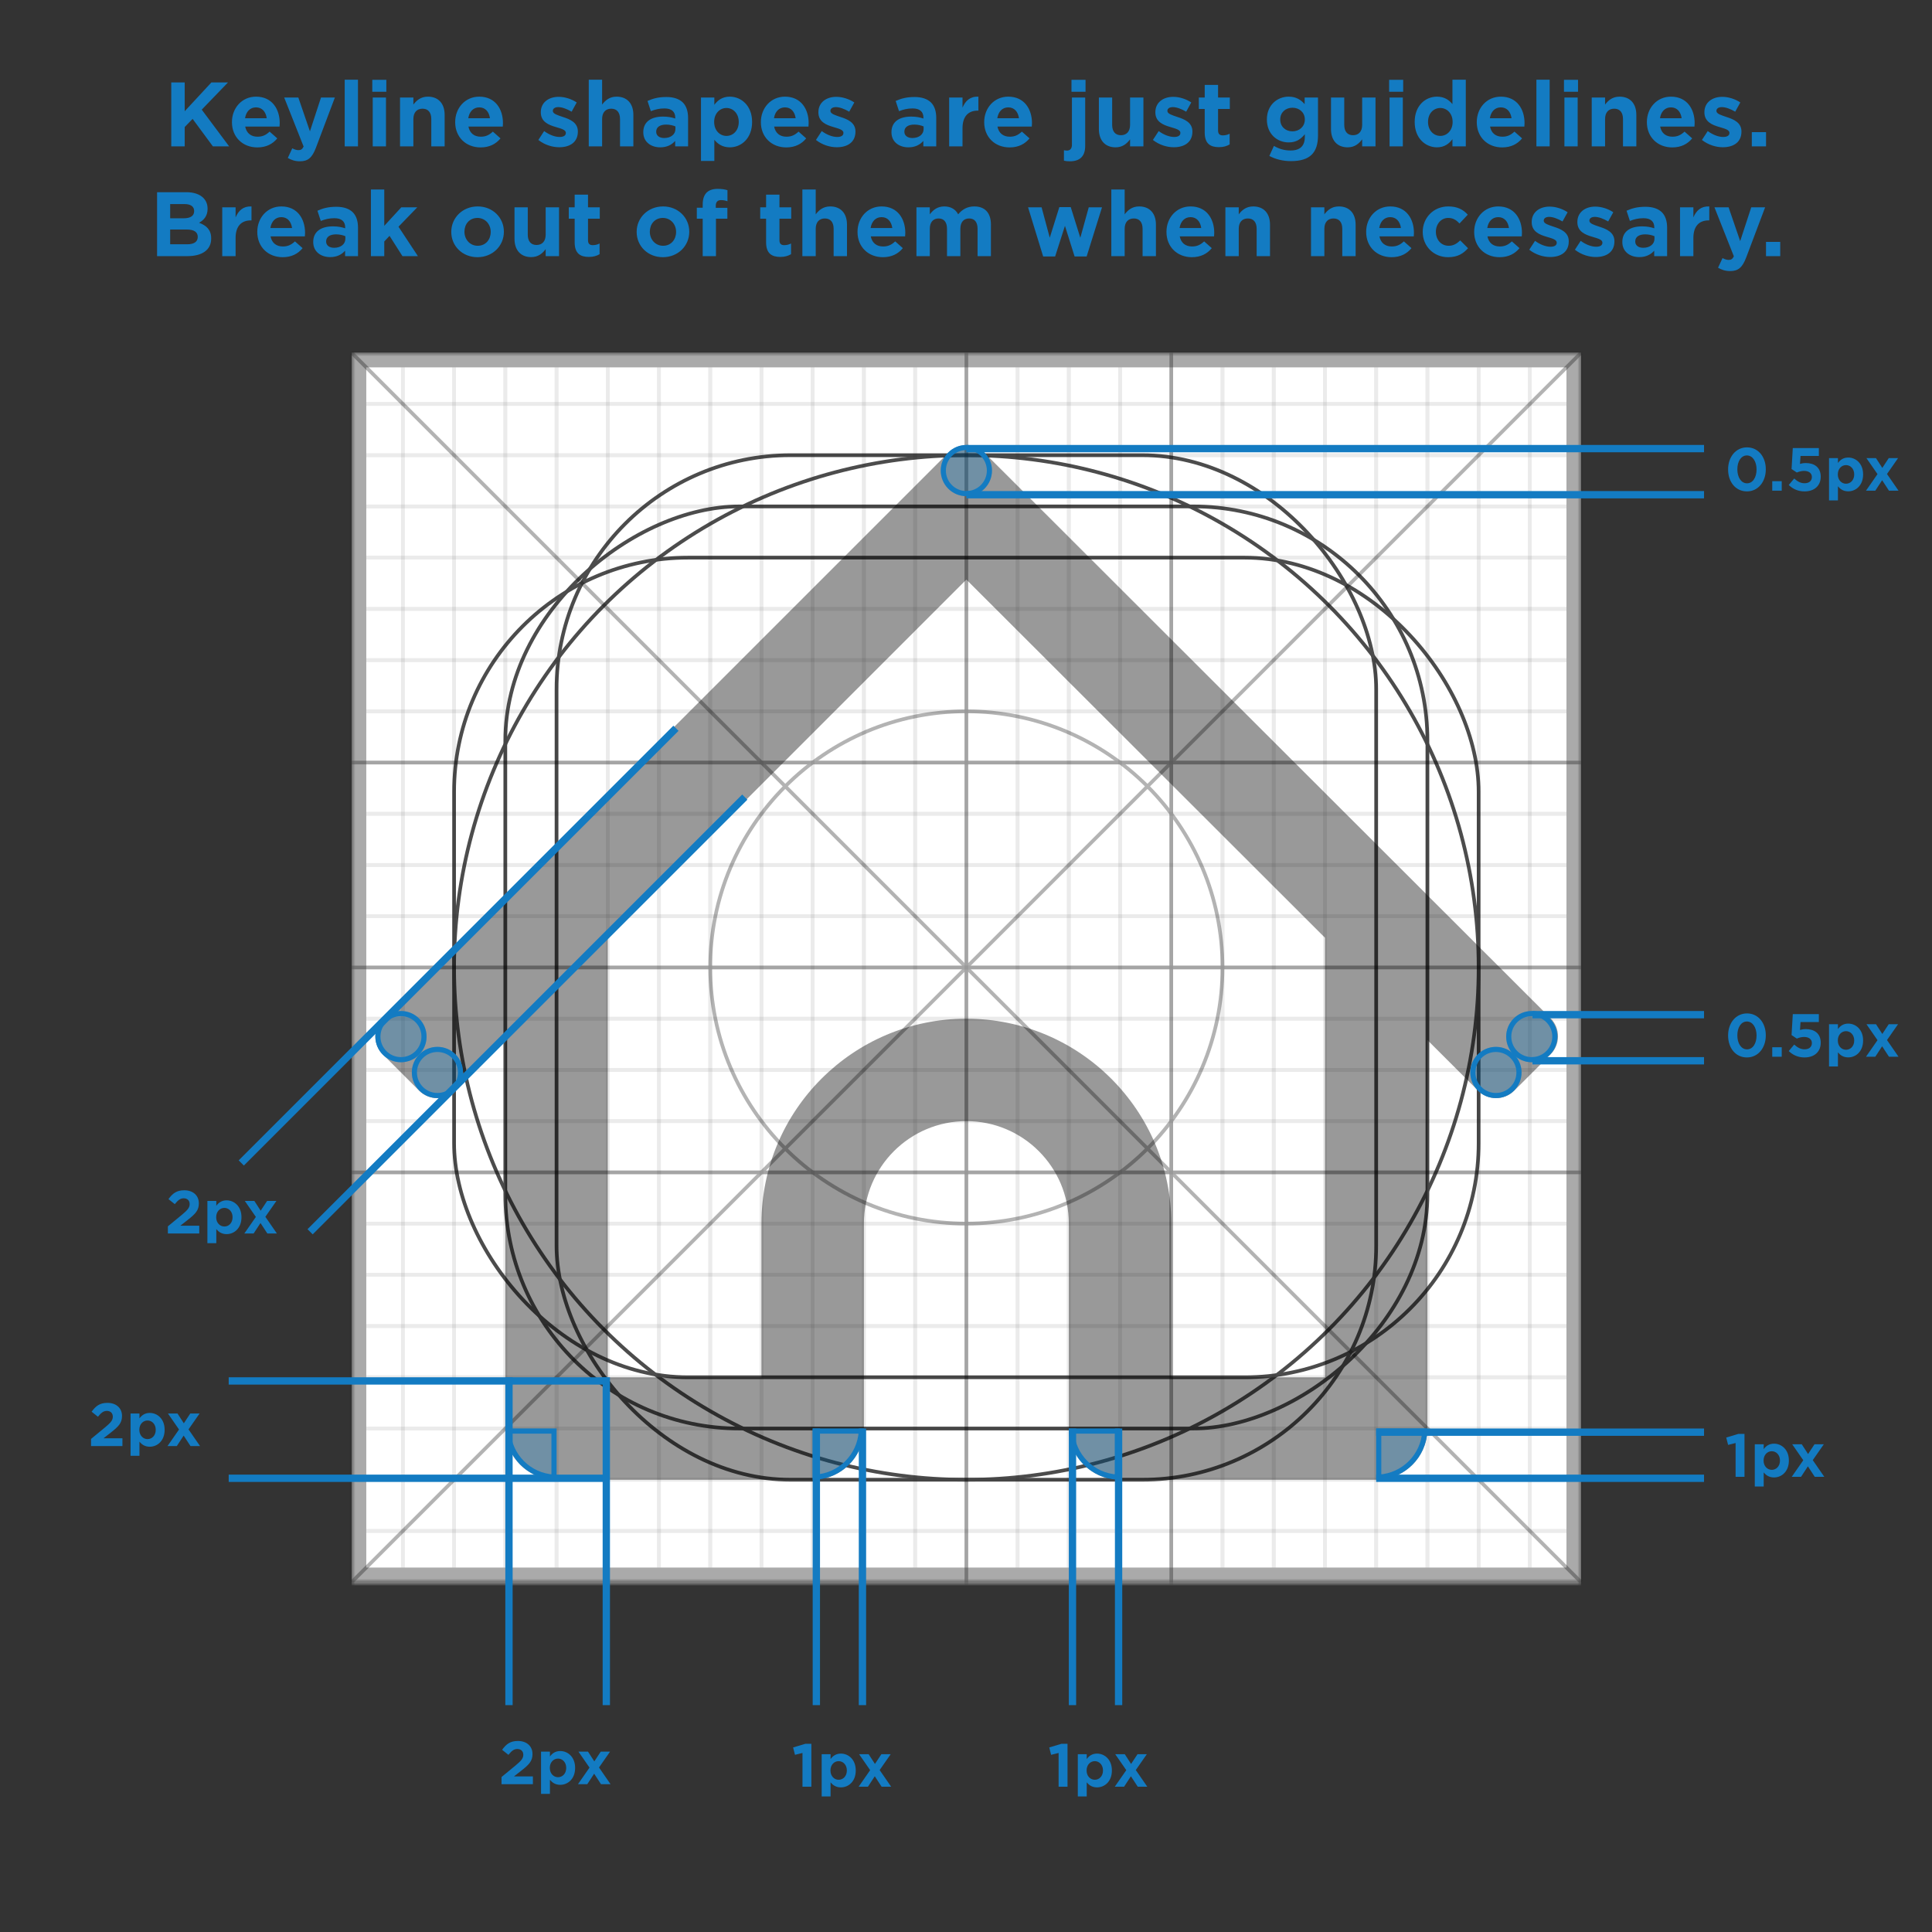 <svg xmlns="http://www.w3.org/2000/svg" xmlns:xlink="http://www.w3.org/1999/xlink" width="264" height="264" viewBox="0 0 264 264">
  <rect x="0" y="0" width="264" height="264" fill="#333333" stroke="none"/>
  <defs>
    <rect id="example-6-a" width="168" height="168"/>
    <circle id="example-6-c" cx="42.788" cy="133.65" r="3.5"/>
    <circle id="example-6-d" cx="47.775" cy="138.55" r="3.5"/>
    <circle id="example-6-e" cx="197.313" cy="133.65" r="3.5"/>
    <circle id="example-6-f" cx="192.412" cy="138.55" r="3.5"/>
    <path id="example-6-g" d="M183.05,194.2 L183.05,187.2 C179.184,187.2 176.05,190.334 176.05,194.2 L183.05,194.2 Z"/>
    <path id="example-6-h" d="M106.05,194.2 L106.05,187.2 C102.184,187.2 99.05,190.334 99.05,194.2 L106.05,194.2 Z"/>
    <path id="example-6-i" d="M141.05,187.2 L141.05,194.2 C137.184,194.2 134.05,191.066 134.05,187.2 L141.05,187.2 Z"/>
    <path id="example-6-j" d="M64.05,187.2 L64.05,194.2 C60.184,194.2 57.05,191.066 57.05,187.2 L64.05,187.2 Z"/>
    <circle id="example-6-k" cx="120.05" cy="56.3" r="3.5"/>
  </defs>
  <g fill="none" fill-rule="evenodd" transform="translate(12 8)">
    <g transform="translate(36.05 40.2)">
      <mask id="example-6-b" fill="#fff">
        <use xlink:href="#example-6-a"/>
      </mask>
      <g mask="url(#example-6-b)">
        <rect width="168" height="169.05" fill="#FFF"/>
        <g stroke="#000" stroke-width=".5" opacity=".4">
          <g opacity=".2">
            <rect width="7" height="168" x="161"/>
            <rect width="7" height="168" x="154"/>
            <rect width="7" height="168" x="147"/>
            <rect width="7" height="168" x="140"/>
            <rect width="7" height="168" x="133"/>
            <rect width="7" height="168" x="126"/>
            <rect width="7" height="168" x="119"/>
            <rect width="7" height="168" x="112"/>
            <rect width="7" height="168" x="105"/>
            <rect width="7" height="168" x="98"/>
            <rect width="7" height="168" x="91"/>
            <rect width="7" height="168" x="84"/>
            <rect width="7" height="168" x="77"/>
            <rect width="7" height="168" x="70"/>
            <rect width="7" height="168" x="63"/>
            <rect width="7" height="168" x="56"/>
            <rect width="7" height="168" x="49"/>
            <rect width="7" height="168" x="42"/>
            <rect width="7" height="168" x="35"/>
            <rect width="7" height="168" x="28"/>
            <rect width="7" height="168" x="21"/>
            <rect width="7" height="168" x="14"/>
            <rect width="7" height="168" x="7"/>
            <rect width="7" height="168"/>
          </g>
          <g opacity=".2" transform="rotate(90 84 84)">
            <rect width="7" height="168" x="161"/>
            <rect width="7" height="168" x="154"/>
            <rect width="7" height="168" x="147"/>
            <rect width="7" height="168" x="140"/>
            <rect width="7" height="168" x="133"/>
            <rect width="7" height="168" x="126"/>
            <rect width="7" height="168" x="119"/>
            <rect width="7" height="168" x="112"/>
            <rect width="7" height="168" x="105"/>
            <rect width="7" height="168" x="98"/>
            <rect width="7" height="168" x="91"/>
            <rect width="7" height="168" x="84"/>
            <rect width="7" height="168" x="77"/>
            <rect width="7" height="168" x="70"/>
            <rect width="7" height="168" x="63"/>
            <rect width="7" height="168" x="56"/>
            <rect width="7" height="168" x="49"/>
            <rect width="7" height="168" x="42"/>
            <rect width="7" height="168" x="35"/>
            <rect width="7" height="168" x="28"/>
            <rect width="7" height="168" x="21"/>
            <rect width="7" height="168" x="14"/>
            <rect width="7" height="168" x="7"/>
            <rect width="7" height="168"/>
          </g>
        </g>
        <rect width="166" height="166" x="1" y="1" stroke="#AAA" stroke-width="2"/>
      </g>
      <g stroke="#000" mask="url(#example-6-b)">
        <g stroke-width=".5" opacity=".3">
          <path d="M0,0 L168,168" transform="matrix(-1 0 0 1 168 0)"/>
          <path d="M0,0 L168,168"/>
          <circle cx="84" cy="84" r="35"/>
          <path d="M84 0L84 168.438M112 0L112 168.438M0 84L168 84M0 112L168 112M0 56L168 56"/>
        </g>
        <g stroke-width=".5" opacity=".7" transform="translate(14 14)">
          <circle cx="70" cy="70" r="70"/>
          <rect width="140" height="112" y="14" rx="32"/>
          <rect width="112" height="140" x="14" rx="32"/>
          <rect width="126" height="126" x="7" y="7" rx="32" transform="rotate(90 70 70)"/>
        </g>
      </g>
    </g>
    <g opacity=".4" transform="translate(36.05 40.2)">
      <rect width="168" height="168" x="-.05" y="-.2"/>
      <path fill="#000" fill-rule="nonzero" d="M147,93.919 L147,147.004 C147,150.869 143.866,154.004 140,154.004 L105,154.004 C101.134,154.004 98,150.869 98,147.004 L98,119 C98,111.268 91.732,105 84,105 C76.268,105 70,111.268 70,119 L70,147.004 C70,150.869 66.866,154.004 63,154.004 L28,154.004 C24.134,154.004 21,150.869 21,147.004 L21,93.998 L14.169,100.83 C12.802,102.197 10.586,102.197 9.219,100.83 L4.269,95.88 C2.902,94.513 2.902,92.297 4.269,90.93 L81.526,13.676 C82.893,12.31 85.108,12.309 86.475,13.675 L163.82,90.93 C165.188,92.296 165.189,94.512 163.823,95.88 C163.823,95.88 163.822,95.88 163.822,95.881 L158.869,100.83 C157.503,102.196 155.288,102.197 153.921,100.831 L147,93.919 Z M133,79.937 L84,30.998 L35,79.998 L35,140.004 L56,140.004 L56,119 C56,103.536 68.536,91 84,91 C99.464,91 112,103.536 112,119 L112,140.004 L133,140.004 L133,79.937 Z"/>
    </g>
    <path fill="#137BC2" d="M11.403,12 L11.403,3.264 L13.239,3.264 L13.239,7.2 L16.887,3.264 L19.155,3.264 L15.567,6.984 L19.311,12 L17.091,12 L14.319,8.244 L13.239,9.36 L13.239,12 L11.403,12 Z M23.163,12.144 C21.171,12.144 19.695,10.74 19.695,8.7 L19.695,8.676 C19.695,6.768 21.051,5.208 22.983,5.208 C25.191,5.208 26.223,6.924 26.223,8.82 C26.223,8.964 26.211,9.132 26.199,9.3 L21.507,9.3 C21.687,10.212 22.311,10.68 23.187,10.68 C23.847,10.68 24.315,10.476 24.843,9.984 L25.887,10.908 C25.263,11.676 24.375,12.144 23.163,12.144 Z M21.483,8.16 L24.447,8.16 C24.327,7.284 23.823,6.672 22.983,6.672 C22.167,6.672 21.627,7.26 21.483,8.16 Z M30.351,9.948 L31.863,5.328 L33.759,5.328 L31.179,12.168 C30.663,13.524 30.111,14.04 28.983,14.04 C28.311,14.04 27.807,13.86 27.327,13.584 L27.939,12.264 C28.191,12.408 28.503,12.516 28.767,12.516 C29.115,12.516 29.295,12.408 29.487,12.024 L26.835,5.328 L28.767,5.328 L30.351,9.948 Z M35.103,12 L35.103,2.892 L36.915,2.892 L36.915,12 L35.103,12 Z M38.871,4.536 L38.871,2.904 L40.791,2.904 L40.791,4.536 L38.871,4.536 Z M38.931,12 L38.931,5.328 L40.743,5.328 L40.743,12 L38.931,12 Z M42.663,12 L42.663,5.328 L44.487,5.328 L44.487,6.288 C44.919,5.724 45.495,5.208 46.467,5.208 C47.907,5.208 48.759,6.156 48.759,7.692 L48.759,12 L46.935,12 L46.935,8.268 C46.935,7.344 46.491,6.852 45.735,6.852 C44.979,6.852 44.487,7.344 44.487,8.268 L44.487,12 L42.663,12 Z M53.667,12.144 C51.675,12.144 50.199,10.74 50.199,8.7 L50.199,8.676 C50.199,6.768 51.555,5.208 53.487,5.208 C55.695,5.208 56.727,6.924 56.727,8.82 C56.727,8.964 56.715,9.132 56.703,9.3 L52.011,9.3 C52.191,10.212 52.815,10.68 53.691,10.68 C54.351,10.68 54.819,10.476 55.347,9.984 L56.391,10.908 C55.767,11.676 54.879,12.144 53.667,12.144 Z M51.987,8.16 L54.951,8.16 C54.831,7.284 54.327,6.672 53.487,6.672 C52.671,6.672 52.131,7.26 51.987,8.16 Z M64.419,12.12 C63.483,12.12 62.439,11.808 61.563,11.124 L62.355,9.912 C63.075,10.44 63.843,10.716 64.467,10.716 C65.043,10.716 65.319,10.5 65.319,10.176 L65.319,10.152 C65.319,9.72 64.659,9.576 63.915,9.348 C62.967,9.072 61.899,8.64 61.899,7.356 L61.899,7.332 C61.899,5.988 62.991,5.232 64.335,5.232 C65.175,5.232 66.087,5.52 66.807,6 L66.111,7.26 C65.451,6.876 64.791,6.636 64.287,6.636 C63.807,6.636 63.543,6.852 63.543,7.14 L63.543,7.164 C63.543,7.56 64.203,7.74 64.935,7.992 C65.871,8.292 66.963,8.736 66.963,9.96 L66.963,9.984 C66.963,11.448 65.859,12.12 64.419,12.12 Z M68.451,12 L68.451,2.892 L70.275,2.892 L70.275,6.288 C70.707,5.724 71.283,5.208 72.255,5.208 C73.695,5.208 74.547,6.156 74.547,7.692 L74.547,12 L72.723,12 L72.723,8.268 C72.723,7.344 72.279,6.852 71.523,6.852 C70.767,6.852 70.275,7.344 70.275,8.268 L70.275,12 L68.451,12 Z M78.759,10.86 C79.671,10.86 80.295,10.356 80.295,9.636 L80.295,9.276 C79.959,9.132 79.515,9.024 79.023,9.024 C78.183,9.024 77.667,9.372 77.667,9.984 L77.667,10.008 C77.667,10.548 78.123,10.86 78.759,10.86 Z M78.219,12.132 C76.959,12.132 75.903,11.4 75.903,10.08 L75.903,10.056 C75.903,8.604 77.019,7.932 78.603,7.932 C79.299,7.932 79.791,8.04 80.271,8.196 L80.271,8.076 C80.271,7.26 79.767,6.816 78.795,6.816 C78.075,6.816 77.547,6.96 76.935,7.188 L76.479,5.796 C77.211,5.472 77.943,5.256 79.059,5.256 C80.079,5.256 80.823,5.532 81.303,6 C81.795,6.492 82.023,7.224 82.023,8.112 L82.023,12 L80.259,12 L80.259,11.256 C79.803,11.772 79.155,12.132 78.219,12.132 Z M87.267,10.572 C88.179,10.572 88.947,9.84 88.947,8.676 L88.947,8.652 C88.947,7.512 88.179,6.756 87.267,6.756 C86.355,6.756 85.587,7.512 85.587,8.652 L85.587,8.676 C85.587,9.816 86.355,10.572 87.267,10.572 Z M83.787,13.992 L83.787,5.328 L85.611,5.328 L85.611,6.324 C86.079,5.688 86.727,5.208 87.723,5.208 C89.283,5.208 90.771,6.432 90.771,8.652 L90.771,8.676 C90.771,10.896 89.307,12.132 87.723,12.132 C86.703,12.132 86.067,11.652 85.611,11.1 L85.611,13.992 L83.787,13.992 Z M95.439,12.144 C93.447,12.144 91.971,10.74 91.971,8.7 L91.971,8.676 C91.971,6.768 93.327,5.208 95.259,5.208 C97.467,5.208 98.499,6.924 98.499,8.82 C98.499,8.964 98.487,9.132 98.475,9.3 L93.783,9.3 C93.963,10.212 94.587,10.68 95.463,10.68 C96.123,10.68 96.591,10.476 97.119,9.984 L98.163,10.908 C97.539,11.676 96.651,12.144 95.439,12.144 Z M93.759,8.16 L96.723,8.16 C96.603,7.284 96.099,6.672 95.259,6.672 C94.443,6.672 93.903,7.26 93.759,8.16 Z M102.351,12.12 C101.415,12.12 100.371,11.808 99.495,11.124 L100.287,9.912 C101.007,10.44 101.775,10.716 102.399,10.716 C102.975,10.716 103.251,10.5 103.251,10.176 L103.251,10.152 C103.251,9.72 102.591,9.576 101.847,9.348 C100.899,9.072 99.831,8.64 99.831,7.356 L99.831,7.332 C99.831,5.988 100.923,5.232 102.267,5.232 C103.107,5.232 104.019,5.52 104.739,6 L104.043,7.26 C103.383,6.876 102.723,6.636 102.219,6.636 C101.739,6.636 101.475,6.852 101.475,7.14 L101.475,7.164 C101.475,7.56 102.135,7.74 102.867,7.992 C103.803,8.292 104.895,8.736 104.895,9.96 L104.895,9.984 C104.895,11.448 103.791,12.12 102.351,12.12 Z M112.671,10.86 C113.583,10.86 114.207,10.356 114.207,9.636 L114.207,9.276 C113.871,9.132 113.427,9.024 112.935,9.024 C112.095,9.024 111.579,9.372 111.579,9.984 L111.579,10.008 C111.579,10.548 112.035,10.86 112.671,10.86 Z M112.131,12.132 C110.871,12.132 109.815,11.4 109.815,10.08 L109.815,10.056 C109.815,8.604 110.931,7.932 112.515,7.932 C113.211,7.932 113.703,8.04 114.183,8.196 L114.183,8.076 C114.183,7.26 113.679,6.816 112.707,6.816 C111.987,6.816 111.459,6.96 110.847,7.188 L110.391,5.796 C111.123,5.472 111.855,5.256 112.971,5.256 C113.991,5.256 114.735,5.532 115.215,6 C115.707,6.492 115.935,7.224 115.935,8.112 L115.935,12 L114.171,12 L114.171,11.256 C113.715,11.772 113.067,12.132 112.131,12.132 Z M117.699,12 L117.699,5.328 L119.523,5.328 L119.523,6.708 C119.919,5.772 120.567,5.16 121.695,5.208 L121.695,7.116 L121.599,7.116 C120.327,7.116 119.523,7.896 119.523,9.516 L119.523,12 L117.699,12 Z M125.955,12.144 C123.963,12.144 122.487,10.74 122.487,8.7 L122.487,8.676 C122.487,6.768 123.843,5.208 125.775,5.208 C127.983,5.208 129.015,6.924 129.015,8.82 C129.015,8.964 129.003,9.132 128.991,9.3 L124.299,9.3 C124.479,10.212 125.103,10.68 125.979,10.68 C126.639,10.68 127.107,10.476 127.635,9.984 L128.679,10.908 C128.055,11.676 127.167,12.144 125.955,12.144 Z M124.275,8.16 L127.239,8.16 C127.119,7.284 126.615,6.672 125.775,6.672 C124.959,6.672 124.419,7.26 124.275,8.16 Z M134.415,4.536 L134.415,2.904 L136.335,2.904 L136.335,4.536 L134.415,4.536 Z M134.187,14.04 C133.851,14.04 133.647,14.016 133.383,13.956 L133.383,12.528 C133.539,12.552 133.659,12.576 133.791,12.576 C134.187,12.576 134.475,12.348 134.475,11.784 L134.475,5.328 L136.287,5.328 L136.287,11.928 C136.287,13.368 135.555,14.04 134.187,14.04 Z M140.439,12.132 C138.999,12.132 138.159,11.172 138.159,9.636 L138.159,5.328 L139.971,5.328 L139.971,9.06 C139.971,9.984 140.415,10.476 141.171,10.476 C141.927,10.476 142.419,9.984 142.419,9.06 L142.419,5.328 L144.243,5.328 L144.243,12 L142.419,12 L142.419,11.04 C141.987,11.616 141.411,12.132 140.439,12.132 Z M148.395,12.12 C147.459,12.12 146.415,11.808 145.539,11.124 L146.331,9.912 C147.051,10.44 147.819,10.716 148.443,10.716 C149.019,10.716 149.295,10.5 149.295,10.176 L149.295,10.152 C149.295,9.72 148.635,9.576 147.891,9.348 C146.943,9.072 145.875,8.64 145.875,7.356 L145.875,7.332 C145.875,5.988 146.967,5.232 148.311,5.232 C149.151,5.232 150.063,5.52 150.783,6 L150.087,7.26 C149.427,6.876 148.767,6.636 148.263,6.636 C147.783,6.636 147.519,6.852 147.519,7.14 L147.519,7.164 C147.519,7.56 148.179,7.74 148.911,7.992 C149.847,8.292 150.939,8.736 150.939,9.96 L150.939,9.984 C150.939,11.448 149.835,12.12 148.395,12.12 Z M154.563,12.108 C153.411,12.108 152.619,11.652 152.619,10.116 L152.619,6.888 L151.815,6.888 L151.815,5.328 L152.619,5.328 L152.619,3.6 L154.443,3.6 L154.443,5.328 L156.051,5.328 L156.051,6.888 L154.443,6.888 L154.443,9.816 C154.443,10.284 154.647,10.5 155.091,10.5 C155.439,10.5 155.751,10.416 156.027,10.272 L156.027,11.736 C155.631,11.964 155.187,12.108 154.563,12.108 Z M164.607,9.948 C165.555,9.948 166.299,9.288 166.299,8.34 L166.299,8.316 C166.299,7.368 165.555,6.72 164.607,6.72 C163.659,6.72 162.939,7.368 162.939,8.316 L162.939,8.34 C162.939,9.3 163.659,9.948 164.607,9.948 Z M164.403,14.016 C163.323,14.016 162.291,13.764 161.451,13.308 L162.075,11.94 C162.771,12.336 163.467,12.564 164.355,12.564 C165.663,12.564 166.299,11.928 166.299,10.704 L166.299,10.344 C165.735,11.028 165.111,11.46 164.091,11.46 C162.531,11.46 161.115,10.32 161.115,8.34 L161.115,8.316 C161.115,6.336 162.555,5.208 164.091,5.208 C165.135,5.208 165.759,5.652 166.275,6.228 L166.275,5.328 L168.099,5.328 L168.099,10.524 C168.099,11.7 167.811,12.564 167.247,13.128 C166.635,13.74 165.675,14.016 164.403,14.016 Z M172.155,12.132 C170.715,12.132 169.875,11.172 169.875,9.636 L169.875,5.328 L171.687,5.328 L171.687,9.06 C171.687,9.984 172.131,10.476 172.887,10.476 C173.643,10.476 174.135,9.984 174.135,9.06 L174.135,5.328 L175.959,5.328 L175.959,12 L174.135,12 L174.135,11.04 C173.703,11.616 173.127,12.132 172.155,12.132 Z M177.819,4.536 L177.819,2.904 L179.739,2.904 L179.739,4.536 L177.819,4.536 Z M177.879,12 L177.879,5.328 L179.691,5.328 L179.691,12 L177.879,12 Z M184.815,10.572 C185.727,10.572 186.495,9.816 186.495,8.676 L186.495,8.652 C186.495,7.512 185.727,6.756 184.815,6.756 C183.903,6.756 183.135,7.488 183.135,8.652 L183.135,8.676 C183.135,9.816 183.903,10.572 184.815,10.572 Z M184.359,12.132 C182.799,12.132 181.311,10.908 181.311,8.676 L181.311,8.652 C181.311,6.432 182.775,5.208 184.359,5.208 C185.379,5.208 186.015,5.676 186.471,6.228 L186.471,2.892 L188.295,2.892 L188.295,12 L186.471,12 L186.471,11.016 C186.003,11.652 185.355,12.132 184.359,12.132 Z M193.263,12.144 C191.271,12.144 189.795,10.74 189.795,8.7 L189.795,8.676 C189.795,6.768 191.151,5.208 193.083,5.208 C195.291,5.208 196.323,6.924 196.323,8.82 C196.323,8.964 196.311,9.132 196.299,9.3 L191.607,9.3 C191.787,10.212 192.411,10.68 193.287,10.68 C193.947,10.68 194.415,10.476 194.943,9.984 L195.987,10.908 C195.363,11.676 194.475,12.144 193.263,12.144 Z M191.583,8.16 L194.547,8.16 C194.427,7.284 193.923,6.672 193.083,6.672 C192.267,6.672 191.727,7.26 191.583,8.16 Z M197.943,12 L197.943,2.892 L199.755,2.892 L199.755,12 L197.943,12 Z M201.711,4.536 L201.711,2.904 L203.631,2.904 L203.631,4.536 L201.711,4.536 Z M201.771,12 L201.771,5.328 L203.583,5.328 L203.583,12 L201.771,12 Z M205.503,12 L205.503,5.328 L207.327,5.328 L207.327,6.288 C207.759,5.724 208.335,5.208 209.307,5.208 C210.747,5.208 211.599,6.156 211.599,7.692 L211.599,12 L209.775,12 L209.775,8.268 C209.775,7.344 209.331,6.852 208.575,6.852 C207.819,6.852 207.327,7.344 207.327,8.268 L207.327,12 L205.503,12 Z M216.507,12.144 C214.515,12.144 213.039,10.74 213.039,8.7 L213.039,8.676 C213.039,6.768 214.395,5.208 216.327,5.208 C218.535,5.208 219.567,6.924 219.567,8.82 C219.567,8.964 219.555,9.132 219.543,9.3 L214.851,9.3 C215.031,10.212 215.655,10.68 216.531,10.68 C217.191,10.68 217.659,10.476 218.187,9.984 L219.231,10.908 C218.607,11.676 217.719,12.144 216.507,12.144 Z M214.827,8.16 L217.791,8.16 C217.671,7.284 217.167,6.672 216.327,6.672 C215.511,6.672 214.971,7.26 214.827,8.16 Z M223.419,12.12 C222.483,12.12 221.439,11.808 220.563,11.124 L221.355,9.912 C222.075,10.44 222.843,10.716 223.467,10.716 C224.043,10.716 224.319,10.5 224.319,10.176 L224.319,10.152 C224.319,9.72 223.659,9.576 222.915,9.348 C221.967,9.072 220.899,8.64 220.899,7.356 L220.899,7.332 C220.899,5.988 221.991,5.232 223.335,5.232 C224.175,5.232 225.087,5.52 225.807,6 L225.111,7.26 C224.451,6.876 223.791,6.636 223.287,6.636 C222.807,6.636 222.543,6.852 222.543,7.14 L222.543,7.164 C222.543,7.56 223.203,7.74 223.935,7.992 C224.871,8.292 225.963,8.736 225.963,9.96 L225.963,9.984 C225.963,11.448 224.859,12.12 223.419,12.12 Z M227.379,12 L227.379,10.056 L229.323,10.056 L229.323,12 L227.379,12 Z M9.465,27 L9.465,18.264 L13.485,18.264 C14.481,18.264 15.273,18.54 15.777,19.032 C16.173,19.44 16.365,19.92 16.365,20.52 L16.365,20.544 C16.365,21.54 15.825,22.092 15.201,22.44 C16.209,22.812 16.857,23.4 16.857,24.576 L16.857,24.6 C16.857,26.196 15.561,27 13.593,27 L9.465,27 Z M14.529,20.844 L14.529,20.82 C14.529,20.232 14.061,19.884 13.221,19.884 L11.253,19.884 L11.253,21.828 L13.101,21.828 C13.977,21.828 14.529,21.528 14.529,20.844 Z M15.021,24.36 C15.021,23.736 14.553,23.364 13.521,23.364 L11.253,23.364 L11.253,25.38 L13.593,25.38 C14.481,25.38 15.021,25.056 15.021,24.384 L15.021,24.36 Z M18.369,27 L18.369,20.328 L20.193,20.328 L20.193,21.708 C20.589,20.772 21.237,20.16 22.365,20.208 L22.365,22.116 L22.269,22.116 C20.997,22.116 20.193,22.896 20.193,24.516 L20.193,27 L18.369,27 Z M26.625,27.144 C24.633,27.144 23.157,25.74 23.157,23.7 L23.157,23.676 C23.157,21.768 24.513,20.208 26.445,20.208 C28.653,20.208 29.685,21.924 29.685,23.82 C29.685,23.964 29.673,24.132 29.661,24.3 L24.969,24.3 C25.149,25.212 25.773,25.68 26.649,25.68 C27.309,25.68 27.777,25.476 28.305,24.984 L29.349,25.908 C28.725,26.676 27.837,27.144 26.625,27.144 Z M24.945,23.16 L27.909,23.16 C27.789,22.284 27.285,21.672 26.445,21.672 C25.629,21.672 25.089,22.26 24.945,23.16 Z M33.657,25.86 C34.569,25.86 35.193,25.356 35.193,24.636 L35.193,24.276 C34.857,24.132 34.413,24.024 33.921,24.024 C33.081,24.024 32.565,24.372 32.565,24.984 L32.565,25.008 C32.565,25.548 33.021,25.86 33.657,25.86 Z M33.117,27.132 C31.857,27.132 30.801,26.4 30.801,25.08 L30.801,25.056 C30.801,23.604 31.917,22.932 33.501,22.932 C34.197,22.932 34.689,23.04 35.169,23.196 L35.169,23.076 C35.169,22.26 34.665,21.816 33.693,21.816 C32.973,21.816 32.445,21.96 31.833,22.188 L31.377,20.796 C32.109,20.472 32.841,20.256 33.957,20.256 C34.977,20.256 35.721,20.532 36.201,21 C36.693,21.492 36.921,22.224 36.921,23.112 L36.921,27 L35.157,27 L35.157,26.256 C34.701,26.772 34.053,27.132 33.117,27.132 Z M38.685,27 L38.685,17.892 L40.509,17.892 L40.509,22.86 L42.837,20.328 L45.021,20.328 L42.453,22.98 L45.105,27 L42.993,27 L41.229,24.228 L40.509,24.996 L40.509,27 L38.685,27 Z M53.241,27.144 C51.189,27.144 49.665,25.62 49.665,23.7 L49.665,23.676 C49.665,21.768 51.201,20.208 53.277,20.208 C55.329,20.208 56.853,21.744 56.853,23.652 L56.853,23.676 C56.853,25.596 55.317,27.144 53.241,27.144 Z M53.277,25.584 C54.381,25.584 55.053,24.72 55.053,23.7 L55.053,23.676 C55.053,22.656 54.321,21.78 53.241,21.78 C52.137,21.78 51.465,22.632 51.465,23.652 L51.465,23.676 C51.465,24.696 52.197,25.584 53.277,25.584 Z M60.585,27.132 C59.145,27.132 58.305,26.172 58.305,24.636 L58.305,20.328 L60.117,20.328 L60.117,24.06 C60.117,24.984 60.561,25.476 61.317,25.476 C62.073,25.476 62.565,24.984 62.565,24.06 L62.565,20.328 L64.389,20.328 L64.389,27 L62.565,27 L62.565,26.04 C62.133,26.616 61.557,27.132 60.585,27.132 Z M68.469,27.108 C67.317,27.108 66.525,26.652 66.525,25.116 L66.525,21.888 L65.721,21.888 L65.721,20.328 L66.525,20.328 L66.525,18.6 L68.349,18.6 L68.349,20.328 L69.957,20.328 L69.957,21.888 L68.349,21.888 L68.349,24.816 C68.349,25.284 68.553,25.5 68.997,25.5 C69.345,25.5 69.657,25.416 69.933,25.272 L69.933,26.736 C69.537,26.964 69.093,27.108 68.469,27.108 Z M78.573,27.144 C76.521,27.144 74.997,25.62 74.997,23.7 L74.997,23.676 C74.997,21.768 76.533,20.208 78.609,20.208 C80.661,20.208 82.185,21.744 82.185,23.652 L82.185,23.676 C82.185,25.596 80.649,27.144 78.573,27.144 Z M78.609,25.584 C79.713,25.584 80.385,24.72 80.385,23.7 L80.385,23.676 C80.385,22.656 79.653,21.78 78.573,21.78 C77.469,21.78 76.797,22.632 76.797,23.652 L76.797,23.676 C76.797,24.696 77.529,25.584 78.609,25.584 Z M84.021,27 L84.021,21.888 L83.217,21.888 L83.217,20.388 L84.021,20.388 L84.021,19.956 C84.021,19.212 84.201,18.684 84.549,18.324 C84.897,17.976 85.413,17.808 86.073,17.808 C86.661,17.808 87.057,17.88 87.405,17.988 L87.405,19.5 C87.117,19.404 86.865,19.344 86.529,19.344 C86.073,19.344 85.809,19.584 85.809,20.112 L85.809,20.4 L87.393,20.4 L87.393,21.888 L85.833,21.888 L85.833,27 L84.021,27 Z M94.629,27.108 C93.477,27.108 92.685,26.652 92.685,25.116 L92.685,21.888 L91.881,21.888 L91.881,20.328 L92.685,20.328 L92.685,18.6 L94.509,18.6 L94.509,20.328 L96.117,20.328 L96.117,21.888 L94.509,21.888 L94.509,24.816 C94.509,25.284 94.713,25.5 95.157,25.5 C95.505,25.5 95.817,25.416 96.093,25.272 L96.093,26.736 C95.697,26.964 95.253,27.108 94.629,27.108 Z M97.641,27 L97.641,17.892 L99.465,17.892 L99.465,21.288 C99.897,20.724 100.473,20.208 101.445,20.208 C102.885,20.208 103.737,21.156 103.737,22.692 L103.737,27 L101.913,27 L101.913,23.268 C101.913,22.344 101.469,21.852 100.713,21.852 C99.957,21.852 99.465,22.344 99.465,23.268 L99.465,27 L97.641,27 Z M108.645,27.144 C106.653,27.144 105.177,25.74 105.177,23.7 L105.177,23.676 C105.177,21.768 106.533,20.208 108.465,20.208 C110.673,20.208 111.705,21.924 111.705,23.82 C111.705,23.964 111.693,24.132 111.681,24.3 L106.989,24.3 C107.169,25.212 107.793,25.68 108.669,25.68 C109.329,25.68 109.797,25.476 110.325,24.984 L111.369,25.908 C110.745,26.676 109.857,27.144 108.645,27.144 Z M106.965,23.16 L109.929,23.16 C109.809,22.284 109.305,21.672 108.465,21.672 C107.649,21.672 107.109,22.26 106.965,23.16 Z M113.229,27 L113.229,20.328 L115.053,20.328 L115.053,21.288 C115.485,20.724 116.061,20.208 117.033,20.208 C117.921,20.208 118.581,20.604 118.929,21.288 C119.505,20.592 120.213,20.208 121.137,20.208 C122.553,20.208 123.405,21.06 123.405,22.68 L123.405,27 L121.581,27 L121.581,23.268 C121.581,22.344 121.173,21.852 120.429,21.852 C119.697,21.852 119.229,22.344 119.229,23.268 L119.229,27 L117.405,27 L117.405,23.268 C117.405,22.344 116.985,21.852 116.253,21.852 C115.521,21.852 115.053,22.356 115.053,23.268 L115.053,27 L113.229,27 Z M130.545,27.048 L128.481,20.328 L130.329,20.328 L131.445,24.48 L132.753,20.304 L134.313,20.304 L135.621,24.492 L136.773,20.328 L138.585,20.328 L136.485,27.048 L134.841,27.048 L133.521,22.86 L132.177,27.048 L130.545,27.048 Z M139.857,27 L139.857,17.892 L141.681,17.892 L141.681,21.288 C142.113,20.724 142.689,20.208 143.661,20.208 C145.101,20.208 145.953,21.156 145.953,22.692 L145.953,27 L144.129,27 L144.129,23.268 C144.129,22.344 143.685,21.852 142.929,21.852 C142.173,21.852 141.681,22.344 141.681,23.268 L141.681,27 L139.857,27 Z M150.861,27.144 C148.869,27.144 147.393,25.74 147.393,23.7 L147.393,23.676 C147.393,21.768 148.749,20.208 150.681,20.208 C152.889,20.208 153.921,21.924 153.921,23.82 C153.921,23.964 153.909,24.132 153.897,24.3 L149.205,24.3 C149.385,25.212 150.009,25.68 150.885,25.68 C151.545,25.68 152.013,25.476 152.541,24.984 L153.585,25.908 C152.961,26.676 152.073,27.144 150.861,27.144 Z M149.181,23.16 L152.145,23.16 C152.025,22.284 151.521,21.672 150.681,21.672 C149.865,21.672 149.325,22.26 149.181,23.16 Z M155.445,27 L155.445,20.328 L157.269,20.328 L157.269,21.288 C157.701,20.724 158.277,20.208 159.249,20.208 C160.689,20.208 161.541,21.156 161.541,22.692 L161.541,27 L159.717,27 L159.717,23.268 C159.717,22.344 159.273,21.852 158.517,21.852 C157.761,21.852 157.269,22.344 157.269,23.268 L157.269,27 L155.445,27 Z M167.145,27 L167.145,20.328 L168.969,20.328 L168.969,21.288 C169.401,20.724 169.977,20.208 170.949,20.208 C172.389,20.208 173.241,21.156 173.241,22.692 L173.241,27 L171.417,27 L171.417,23.268 C171.417,22.344 170.973,21.852 170.217,21.852 C169.461,21.852 168.969,22.344 168.969,23.268 L168.969,27 L167.145,27 Z M178.149,27.144 C176.157,27.144 174.681,25.74 174.681,23.7 L174.681,23.676 C174.681,21.768 176.037,20.208 177.969,20.208 C180.177,20.208 181.209,21.924 181.209,23.82 C181.209,23.964 181.197,24.132 181.185,24.3 L176.493,24.3 C176.673,25.212 177.297,25.68 178.173,25.68 C178.833,25.68 179.301,25.476 179.829,24.984 L180.873,25.908 C180.249,26.676 179.361,27.144 178.149,27.144 Z M176.469,23.16 L179.433,23.16 C179.313,22.284 178.809,21.672 177.969,21.672 C177.153,21.672 176.613,22.26 176.469,23.16 Z M185.877,27.144 C183.873,27.144 182.409,25.608 182.409,23.7 L182.409,23.676 C182.409,21.78 183.861,20.208 185.901,20.208 C187.149,20.208 187.941,20.64 188.565,21.336 L187.437,22.536 C187.005,22.08 186.573,21.78 185.889,21.78 C184.905,21.78 184.209,22.632 184.209,23.652 L184.209,23.676 C184.209,24.732 184.893,25.584 185.961,25.584 C186.609,25.584 187.065,25.296 187.533,24.852 L188.601,25.92 C187.953,26.64 187.197,27.144 185.877,27.144 Z M192.909,27.144 C190.917,27.144 189.441,25.74 189.441,23.7 L189.441,23.676 C189.441,21.768 190.797,20.208 192.729,20.208 C194.937,20.208 195.969,21.924 195.969,23.82 C195.969,23.964 195.957,24.132 195.945,24.3 L191.253,24.3 C191.433,25.212 192.057,25.68 192.933,25.68 C193.593,25.68 194.061,25.476 194.589,24.984 L195.633,25.908 C195.009,26.676 194.121,27.144 192.909,27.144 Z M191.229,23.16 L194.193,23.16 C194.073,22.284 193.569,21.672 192.729,21.672 C191.913,21.672 191.373,22.26 191.229,23.16 Z M199.821,27.12 C198.885,27.12 197.841,26.808 196.965,26.124 L197.757,24.912 C198.477,25.44 199.245,25.716 199.869,25.716 C200.445,25.716 200.721,25.5 200.721,25.176 L200.721,25.152 C200.721,24.72 200.061,24.576 199.317,24.348 C198.369,24.072 197.301,23.64 197.301,22.356 L197.301,22.332 C197.301,20.988 198.393,20.232 199.737,20.232 C200.577,20.232 201.489,20.52 202.209,21 L201.513,22.26 C200.853,21.876 200.193,21.636 199.689,21.636 C199.209,21.636 198.945,21.852 198.945,22.14 L198.945,22.164 C198.945,22.56 199.605,22.74 200.337,22.992 C201.273,23.292 202.365,23.736 202.365,24.96 L202.365,24.984 C202.365,26.448 201.261,27.12 199.821,27.12 Z M206.061,27.12 C205.125,27.12 204.081,26.808 203.205,26.124 L203.997,24.912 C204.717,25.44 205.485,25.716 206.109,25.716 C206.685,25.716 206.961,25.5 206.961,25.176 L206.961,25.152 C206.961,24.72 206.301,24.576 205.557,24.348 C204.609,24.072 203.541,23.64 203.541,22.356 L203.541,22.332 C203.541,20.988 204.633,20.232 205.977,20.232 C206.817,20.232 207.729,20.52 208.449,21 L207.753,22.26 C207.093,21.876 206.433,21.636 205.929,21.636 C205.449,21.636 205.185,21.852 205.185,22.14 L205.185,22.164 C205.185,22.56 205.845,22.74 206.577,22.992 C207.513,23.292 208.605,23.736 208.605,24.96 L208.605,24.984 C208.605,26.448 207.501,27.12 206.061,27.12 Z M212.541,25.86 C213.453,25.86 214.077,25.356 214.077,24.636 L214.077,24.276 C213.741,24.132 213.297,24.024 212.805,24.024 C211.965,24.024 211.449,24.372 211.449,24.984 L211.449,25.008 C211.449,25.548 211.905,25.86 212.541,25.86 Z M212.001,27.132 C210.741,27.132 209.685,26.4 209.685,25.08 L209.685,25.056 C209.685,23.604 210.801,22.932 212.385,22.932 C213.081,22.932 213.573,23.04 214.053,23.196 L214.053,23.076 C214.053,22.26 213.549,21.816 212.577,21.816 C211.857,21.816 211.329,21.96 210.717,22.188 L210.261,20.796 C210.993,20.472 211.725,20.256 212.841,20.256 C213.861,20.256 214.605,20.532 215.085,21 C215.577,21.492 215.805,22.224 215.805,23.112 L215.805,27 L214.041,27 L214.041,26.256 C213.585,26.772 212.937,27.132 212.001,27.132 Z M217.569,27 L217.569,20.328 L219.393,20.328 L219.393,21.708 C219.789,20.772 220.437,20.16 221.565,20.208 L221.565,22.116 L221.469,22.116 C220.197,22.116 219.393,22.896 219.393,24.516 L219.393,27 L217.569,27 Z M225.789,24.948 L227.301,20.328 L229.197,20.328 L226.617,27.168 C226.101,28.524 225.549,29.04 224.421,29.04 C223.749,29.04 223.245,28.86 222.765,28.584 L223.377,27.264 C223.629,27.408 223.941,27.516 224.205,27.516 C224.553,27.516 224.733,27.408 224.925,27.024 L222.273,20.328 L224.205,20.328 L225.789,24.948 Z M229.317,27 L229.317,25.056 L231.261,25.056 L231.261,27 L229.317,27 Z"/>
    <use fill="#137BC2" fill-opacity=".3" xlink:href="#example-6-c"/>
    <circle cx="42.788" cy="133.65" r="3.15" stroke="#137BC2" stroke-width=".7"/>
    <use fill="#137BC2" fill-opacity=".3" xlink:href="#example-6-d"/>
    <circle cx="47.775" cy="138.55" r="3.15" stroke="#137BC2" stroke-width=".7"/>
    <use fill="#137BC2" fill-opacity=".3" xlink:href="#example-6-e"/>
    <circle cx="197.313" cy="133.65" r="3.15" stroke="#137BC2" stroke-width=".7"/>
    <use fill="#137BC2" fill-opacity=".3" xlink:href="#example-6-f"/>
    <circle cx="192.412" cy="138.55" r="3.15" stroke="#137BC2" stroke-width=".7"/>
    <rect width="51.8" height="1" x="19.25" y="180.2" fill="#137BC2"/>
    <path fill="#137BC2" d="M.44 189.6L.44 188.624 2.392 187.016C3.128 186.4 3.416 186.072 3.416 185.584 3.416 185.072 3.072 184.792 2.6 184.792 2.136 184.792 1.816 185.056 1.384 185.592L.52 184.904C1.088 184.12 1.64 183.696 2.68 183.696 3.872 183.696 4.672 184.4 4.672 185.48L4.672 185.496C4.672 186.456 4.176 186.944 3.144 187.752L2.144 188.536 4.728 188.536 4.728 189.6.44 189.6zM8.16 188.648C8.768 188.648 9.28 188.16 9.28 187.384L9.28 187.368C9.28 186.608 8.768 186.104 8.16 186.104 7.552 186.104 7.04 186.608 7.04 187.368L7.04 187.384C7.04 188.144 7.552 188.648 8.16 188.648zM5.84 190.928L5.84 185.152 7.056 185.152 7.056 185.816C7.368 185.392 7.8 185.072 8.464 185.072 9.504 185.072 10.496 185.888 10.496 187.368L10.496 187.384C10.496 188.864 9.52 189.688 8.464 189.688 7.784 189.688 7.36 189.368 7.056 189L7.056 190.928 5.84 190.928zM12.256 185.152L13.12 186.488 14 185.152 15.272 185.152 13.76 187.32 15.336 189.6 14.032 189.6 13.096 188.168 12.16 189.6 10.888 189.6 12.464 187.336 10.952 185.152 12.256 185.152zM10.94 160.55L10.94 159.574 12.892 157.966C13.628 157.35 13.916 157.022 13.916 156.534 13.916 156.022 13.572 155.742 13.1 155.742 12.636 155.742 12.316 156.006 11.884 156.542L11.02 155.854C11.588 155.07 12.14 154.646 13.18 154.646 14.372 154.646 15.172 155.35 15.172 156.43L15.172 156.446C15.172 157.406 14.676 157.894 13.644 158.702L12.644 159.486 15.228 159.486 15.228 160.55 10.94 160.55zM18.66 159.598C19.268 159.598 19.78 159.11 19.78 158.334L19.78 158.318C19.78 157.558 19.268 157.054 18.66 157.054 18.052 157.054 17.54 157.558 17.54 158.318L17.54 158.334C17.54 159.094 18.052 159.598 18.66 159.598zM16.34 161.878L16.34 156.102 17.556 156.102 17.556 156.766C17.868 156.342 18.3 156.022 18.964 156.022 20.004 156.022 20.996 156.838 20.996 158.318L20.996 158.334C20.996 159.814 20.02 160.638 18.964 160.638 18.284 160.638 17.86 160.318 17.556 159.95L17.556 161.878 16.34 161.878zM22.756 156.102L23.62 157.438 24.5 156.102 25.772 156.102 24.26 158.27 25.836 160.55 24.532 160.55 23.596 159.118 22.66 160.55 21.388 160.55 22.964 158.286 21.452 156.102 22.756 156.102z"/>
    <rect width="51.8" height="1" x="19.25" y="193.5" fill="#137BC2"/>
    <rect width="23.45" height="1" x="197.4" y="130.15" fill="#137BC2"/>
    <path fill="#137BC2" d="M226.706,136.496 C225.154,136.496 224.138,135.192 224.138,133.504 L224.138,133.488 C224.138,131.808 225.178,130.48 226.722,130.48 C228.258,130.48 229.29,131.784 229.29,133.472 L229.29,133.488 C229.29,135.168 228.258,136.496 226.706,136.496 Z M226.722,135.392 C227.522,135.392 228.026,134.576 228.026,133.504 L228.026,133.488 C228.026,132.416 227.498,131.584 226.706,131.584 C225.914,131.584 225.402,132.392 225.402,133.472 L225.402,133.488 C225.402,134.568 225.922,135.392 226.722,135.392 Z M230.17,136.4 L230.17,135.104 L231.466,135.104 L231.466,136.4 L230.17,136.4 Z M234.594,136.496 C233.674,136.496 232.986,136.16 232.426,135.624 L233.17,134.736 C233.618,135.144 234.058,135.384 234.578,135.384 C235.194,135.384 235.586,135.072 235.586,134.536 L235.586,134.52 C235.586,134 235.154,133.696 234.522,133.696 C234.146,133.696 233.81,133.8 233.53,133.92 L232.81,133.44 L232.978,130.576 L236.538,130.576 L236.538,131.656 L234.034,131.656 L233.962,132.736 C234.202,132.672 234.426,132.624 234.762,132.624 C235.89,132.624 236.794,133.184 236.794,134.48 L236.794,134.496 C236.794,135.72 235.922,136.496 234.594,136.496 Z M240.25,135.448 C240.858,135.448 241.37,134.96 241.37,134.184 L241.37,134.168 C241.37,133.408 240.858,132.904 240.25,132.904 C239.642,132.904 239.13,133.408 239.13,134.168 L239.13,134.184 C239.13,134.944 239.642,135.448 240.25,135.448 Z M237.93,137.728 L237.93,131.952 L239.146,131.952 L239.146,132.616 C239.458,132.192 239.89,131.872 240.554,131.872 C241.594,131.872 242.586,132.688 242.586,134.168 L242.586,134.184 C242.586,135.664 241.61,136.488 240.554,136.488 C239.874,136.488 239.45,136.168 239.146,135.8 L239.146,137.728 L237.93,137.728 Z M244.346,131.952 L245.21,133.288 L246.09,131.952 L247.362,131.952 L245.85,134.12 L247.426,136.4 L246.122,136.4 L245.186,134.968 L244.25,136.4 L242.978,136.4 L244.554,134.136 L243.042,131.952 L244.346,131.952 Z"/>
    <g transform="rotate(180 179.55 190.7)">
      <use fill="#137BC2" fill-opacity=".3" xlink:href="#example-6-g"/>
      <path stroke="#137BC2" stroke-width=".7" d="M182.7,193.85 L182.7,187.559 C179.306,187.735 176.585,190.456 176.409,193.85 L182.7,193.85 Z"/>
    </g>
    <g transform="rotate(180 102.55 190.7)">
      <use fill="#137BC2" fill-opacity=".3" xlink:href="#example-6-h"/>
      <path stroke="#137BC2" stroke-width=".7" d="M105.7,193.85 L105.7,187.559 C102.306,187.735 99.585,190.456 99.409,193.85 L105.7,193.85 Z"/>
    </g>
    <use fill="#137BC2" fill-opacity=".3" xlink:href="#example-6-i"/>
    <path stroke="#137BC2" stroke-width=".7" d="M140.7,187.55 L134.409,187.55 C134.585,190.944 137.306,193.665 140.7,193.841 L140.7,187.55 Z"/>
    <use fill="#137BC2" fill-opacity=".3" xlink:href="#example-6-j"/>
    <path stroke="#137BC2" stroke-width=".7" d="M63.7,187.55 L57.409,187.55 C57.585,190.944 60.306,193.665 63.7,193.841 L63.7,187.55 Z"/>
    <rect width="44.8" height="1" x="176.05" y="187.2" fill="#137BC2"/>
    <path fill="#137BC2" d="M225.162,193.8 L225.162,189.184 L224.138,189.44 L223.882,188.432 L225.538,187.936 L226.378,187.936 L226.378,193.8 L225.162,193.8 Z M230.106,192.848 C230.714,192.848 231.226,192.36 231.226,191.584 L231.226,191.568 C231.226,190.808 230.714,190.304 230.106,190.304 C229.498,190.304 228.986,190.808 228.986,191.568 L228.986,191.584 C228.986,192.344 229.498,192.848 230.106,192.848 Z M227.786,195.128 L227.786,189.352 L229.002,189.352 L229.002,190.016 C229.314,189.592 229.746,189.272 230.41,189.272 C231.45,189.272 232.442,190.088 232.442,191.568 L232.442,191.584 C232.442,193.064 231.466,193.888 230.41,193.888 C229.73,193.888 229.306,193.568 229.002,193.2 L229.002,195.128 L227.786,195.128 Z M234.202,189.352 L235.066,190.688 L235.946,189.352 L237.218,189.352 L235.706,191.52 L237.282,193.8 L235.978,193.8 L235.042,192.368 L234.106,193.8 L232.834,193.8 L234.41,191.536 L232.898,189.352 L234.202,189.352 Z"/>
    <rect width="44.8" height="1" x="176.05" y="193.5" fill="#137BC2"/>
    <path fill="#137BC2" d="M56.531,235.8 L56.531,234.824 L58.483,233.216 C59.219,232.6 59.507,232.272 59.507,231.784 C59.507,231.272 59.163,230.992 58.691,230.992 C58.227,230.992 57.907,231.256 57.475,231.792 L56.611,231.104 C57.179,230.32 57.731,229.896 58.771,229.896 C59.963,229.896 60.763,230.6 60.763,231.68 L60.763,231.696 C60.763,232.656 60.267,233.144 59.235,233.952 L58.235,234.736 L60.819,234.736 L60.819,235.8 L56.531,235.8 Z M64.251,234.848 C64.859,234.848 65.371,234.36 65.371,233.584 L65.371,233.568 C65.371,232.808 64.859,232.304 64.251,232.304 C63.643,232.304 63.131,232.808 63.131,233.568 L63.131,233.584 C63.131,234.344 63.643,234.848 64.251,234.848 Z M61.931,237.128 L61.931,231.352 L63.147,231.352 L63.147,232.016 C63.459,231.592 63.891,231.272 64.555,231.272 C65.595,231.272 66.587,232.088 66.587,233.568 L66.587,233.584 C66.587,235.064 65.611,235.888 64.555,235.888 C63.875,235.888 63.451,235.568 63.147,235.2 L63.147,237.128 L61.931,237.128 Z M68.347,231.352 L69.211,232.688 L70.091,231.352 L71.363,231.352 L69.851,233.52 L71.427,235.8 L70.123,235.8 L69.187,234.368 L68.251,235.8 L66.979,235.8 L68.555,233.536 L67.043,231.352 L68.347,231.352 Z"/>
    <rect width="1" height="44.8" x="70.35" y="180.2" fill="#137BC2"/>
    <rect width="1" height="44.8" x="57.05" y="180.2" fill="#137BC2"/>
    <path fill="#137BC2" d="M97.655,236.15 L97.655,231.534 L96.631,231.79 L96.375,230.782 L98.031,230.286 L98.871,230.286 L98.871,236.15 L97.655,236.15 Z M102.599,235.198 C103.207,235.198 103.719,234.71 103.719,233.934 L103.719,233.918 C103.719,233.158 103.207,232.654 102.599,232.654 C101.991,232.654 101.479,233.158 101.479,233.918 L101.479,233.934 C101.479,234.694 101.991,235.198 102.599,235.198 Z M100.279,237.478 L100.279,231.702 L101.495,231.702 L101.495,232.366 C101.807,231.942 102.239,231.622 102.903,231.622 C103.943,231.622 104.935,232.438 104.935,233.918 L104.935,233.934 C104.935,235.414 103.959,236.238 102.903,236.238 C102.223,236.238 101.799,235.918 101.495,235.55 L101.495,237.478 L100.279,237.478 Z M106.695,231.702 L107.559,233.038 L108.439,231.702 L109.711,231.702 L108.199,233.87 L109.775,236.15 L108.471,236.15 L107.535,234.718 L106.599,236.15 L105.327,236.15 L106.903,233.886 L105.391,231.702 L106.695,231.702 Z"/>
    <rect width="1" height="37.8" x="105.35" y="187.2" fill="#137BC2"/>
    <rect width="1" height="37.8" x="99.05" y="187.2" fill="#137BC2"/>
    <path fill="#137BC2" d="M132.655,236.15 L132.655,231.534 L131.631,231.79 L131.375,230.782 L133.031,230.286 L133.871,230.286 L133.871,236.15 L132.655,236.15 Z M137.599,235.198 C138.207,235.198 138.719,234.71 138.719,233.934 L138.719,233.918 C138.719,233.158 138.207,232.654 137.599,232.654 C136.991,232.654 136.479,233.158 136.479,233.918 L136.479,233.934 C136.479,234.694 136.991,235.198 137.599,235.198 Z M135.279,237.478 L135.279,231.702 L136.495,231.702 L136.495,232.366 C136.807,231.942 137.239,231.622 137.903,231.622 C138.943,231.622 139.935,232.438 139.935,233.918 L139.935,233.934 C139.935,235.414 138.959,236.238 137.903,236.238 C137.223,236.238 136.799,235.918 136.495,235.55 L136.495,237.478 L135.279,237.478 Z M141.695,231.702 L142.559,233.038 L143.439,231.702 L144.711,231.702 L143.199,233.87 L144.775,236.15 L143.471,236.15 L142.535,234.718 L141.599,236.15 L140.327,236.15 L141.903,233.886 L140.391,231.702 L141.695,231.702 Z"/>
    <rect width="1" height="37.8" x="140.35" y="187.2" fill="#137BC2"/>
    <rect width="1" height="37.8" x="134.05" y="187.2" fill="#137BC2"/>
    <rect width="23.45" height="1" x="197.4" y="136.45" fill="#137BC2"/>
    <g>
      <use fill="#137BC2" fill-opacity=".3" xlink:href="#example-6-k"/>
      <circle cx="120.05" cy="56.3" r="3.15" stroke="#137BC2" stroke-width=".7"/>
    </g>
    <rect width="100.8" height="1" x="120.05" y="52.8" fill="#137BC2"/>
    <path fill="#137BC2" d="M226.706,59.146 C225.154,59.146 224.138,57.842 224.138,56.154 L224.138,56.138 C224.138,54.458 225.178,53.13 226.722,53.13 C228.258,53.13 229.29,54.434 229.29,56.122 L229.29,56.138 C229.29,57.818 228.258,59.146 226.706,59.146 Z M226.722,58.042 C227.522,58.042 228.026,57.226 228.026,56.154 L228.026,56.138 C228.026,55.066 227.498,54.234 226.706,54.234 C225.914,54.234 225.402,55.042 225.402,56.122 L225.402,56.138 C225.402,57.218 225.922,58.042 226.722,58.042 Z M230.17,59.05 L230.17,57.754 L231.466,57.754 L231.466,59.05 L230.17,59.05 Z M234.594,59.146 C233.674,59.146 232.986,58.81 232.426,58.274 L233.17,57.386 C233.618,57.794 234.058,58.034 234.578,58.034 C235.194,58.034 235.586,57.722 235.586,57.186 L235.586,57.17 C235.586,56.65 235.154,56.346 234.522,56.346 C234.146,56.346 233.81,56.45 233.53,56.57 L232.81,56.09 L232.978,53.226 L236.538,53.226 L236.538,54.306 L234.034,54.306 L233.962,55.386 C234.202,55.322 234.426,55.274 234.762,55.274 C235.89,55.274 236.794,55.834 236.794,57.13 L236.794,57.146 C236.794,58.37 235.922,59.146 234.594,59.146 Z M240.25,58.098 C240.858,58.098 241.37,57.61 241.37,56.834 L241.37,56.818 C241.37,56.058 240.858,55.554 240.25,55.554 C239.642,55.554 239.13,56.058 239.13,56.818 L239.13,56.834 C239.13,57.594 239.642,58.098 240.25,58.098 Z M237.93,60.378 L237.93,54.602 L239.146,54.602 L239.146,55.266 C239.458,54.842 239.89,54.522 240.554,54.522 C241.594,54.522 242.586,55.338 242.586,56.818 L242.586,56.834 C242.586,58.314 241.61,59.138 240.554,59.138 C239.874,59.138 239.45,58.818 239.146,58.45 L239.146,60.378 L237.93,60.378 Z M244.346,54.602 L245.21,55.938 L246.09,54.602 L247.362,54.602 L245.85,56.77 L247.426,59.05 L246.122,59.05 L245.186,57.618 L244.25,59.05 L242.978,59.05 L244.554,56.786 L243.042,54.602 L244.346,54.602 Z"/>
    <rect width="100.8" height="1" x="120.05" y="59.1" fill="#137BC2"/>
    <g fill="#137BC2" transform="scale(-1 1) rotate(-45 77.186 159.426)">
      <rect width="1" height="83.999" x="13.3"/>
      <rect width="1" height="83.999"/>
    </g>
  </g>
</svg>
